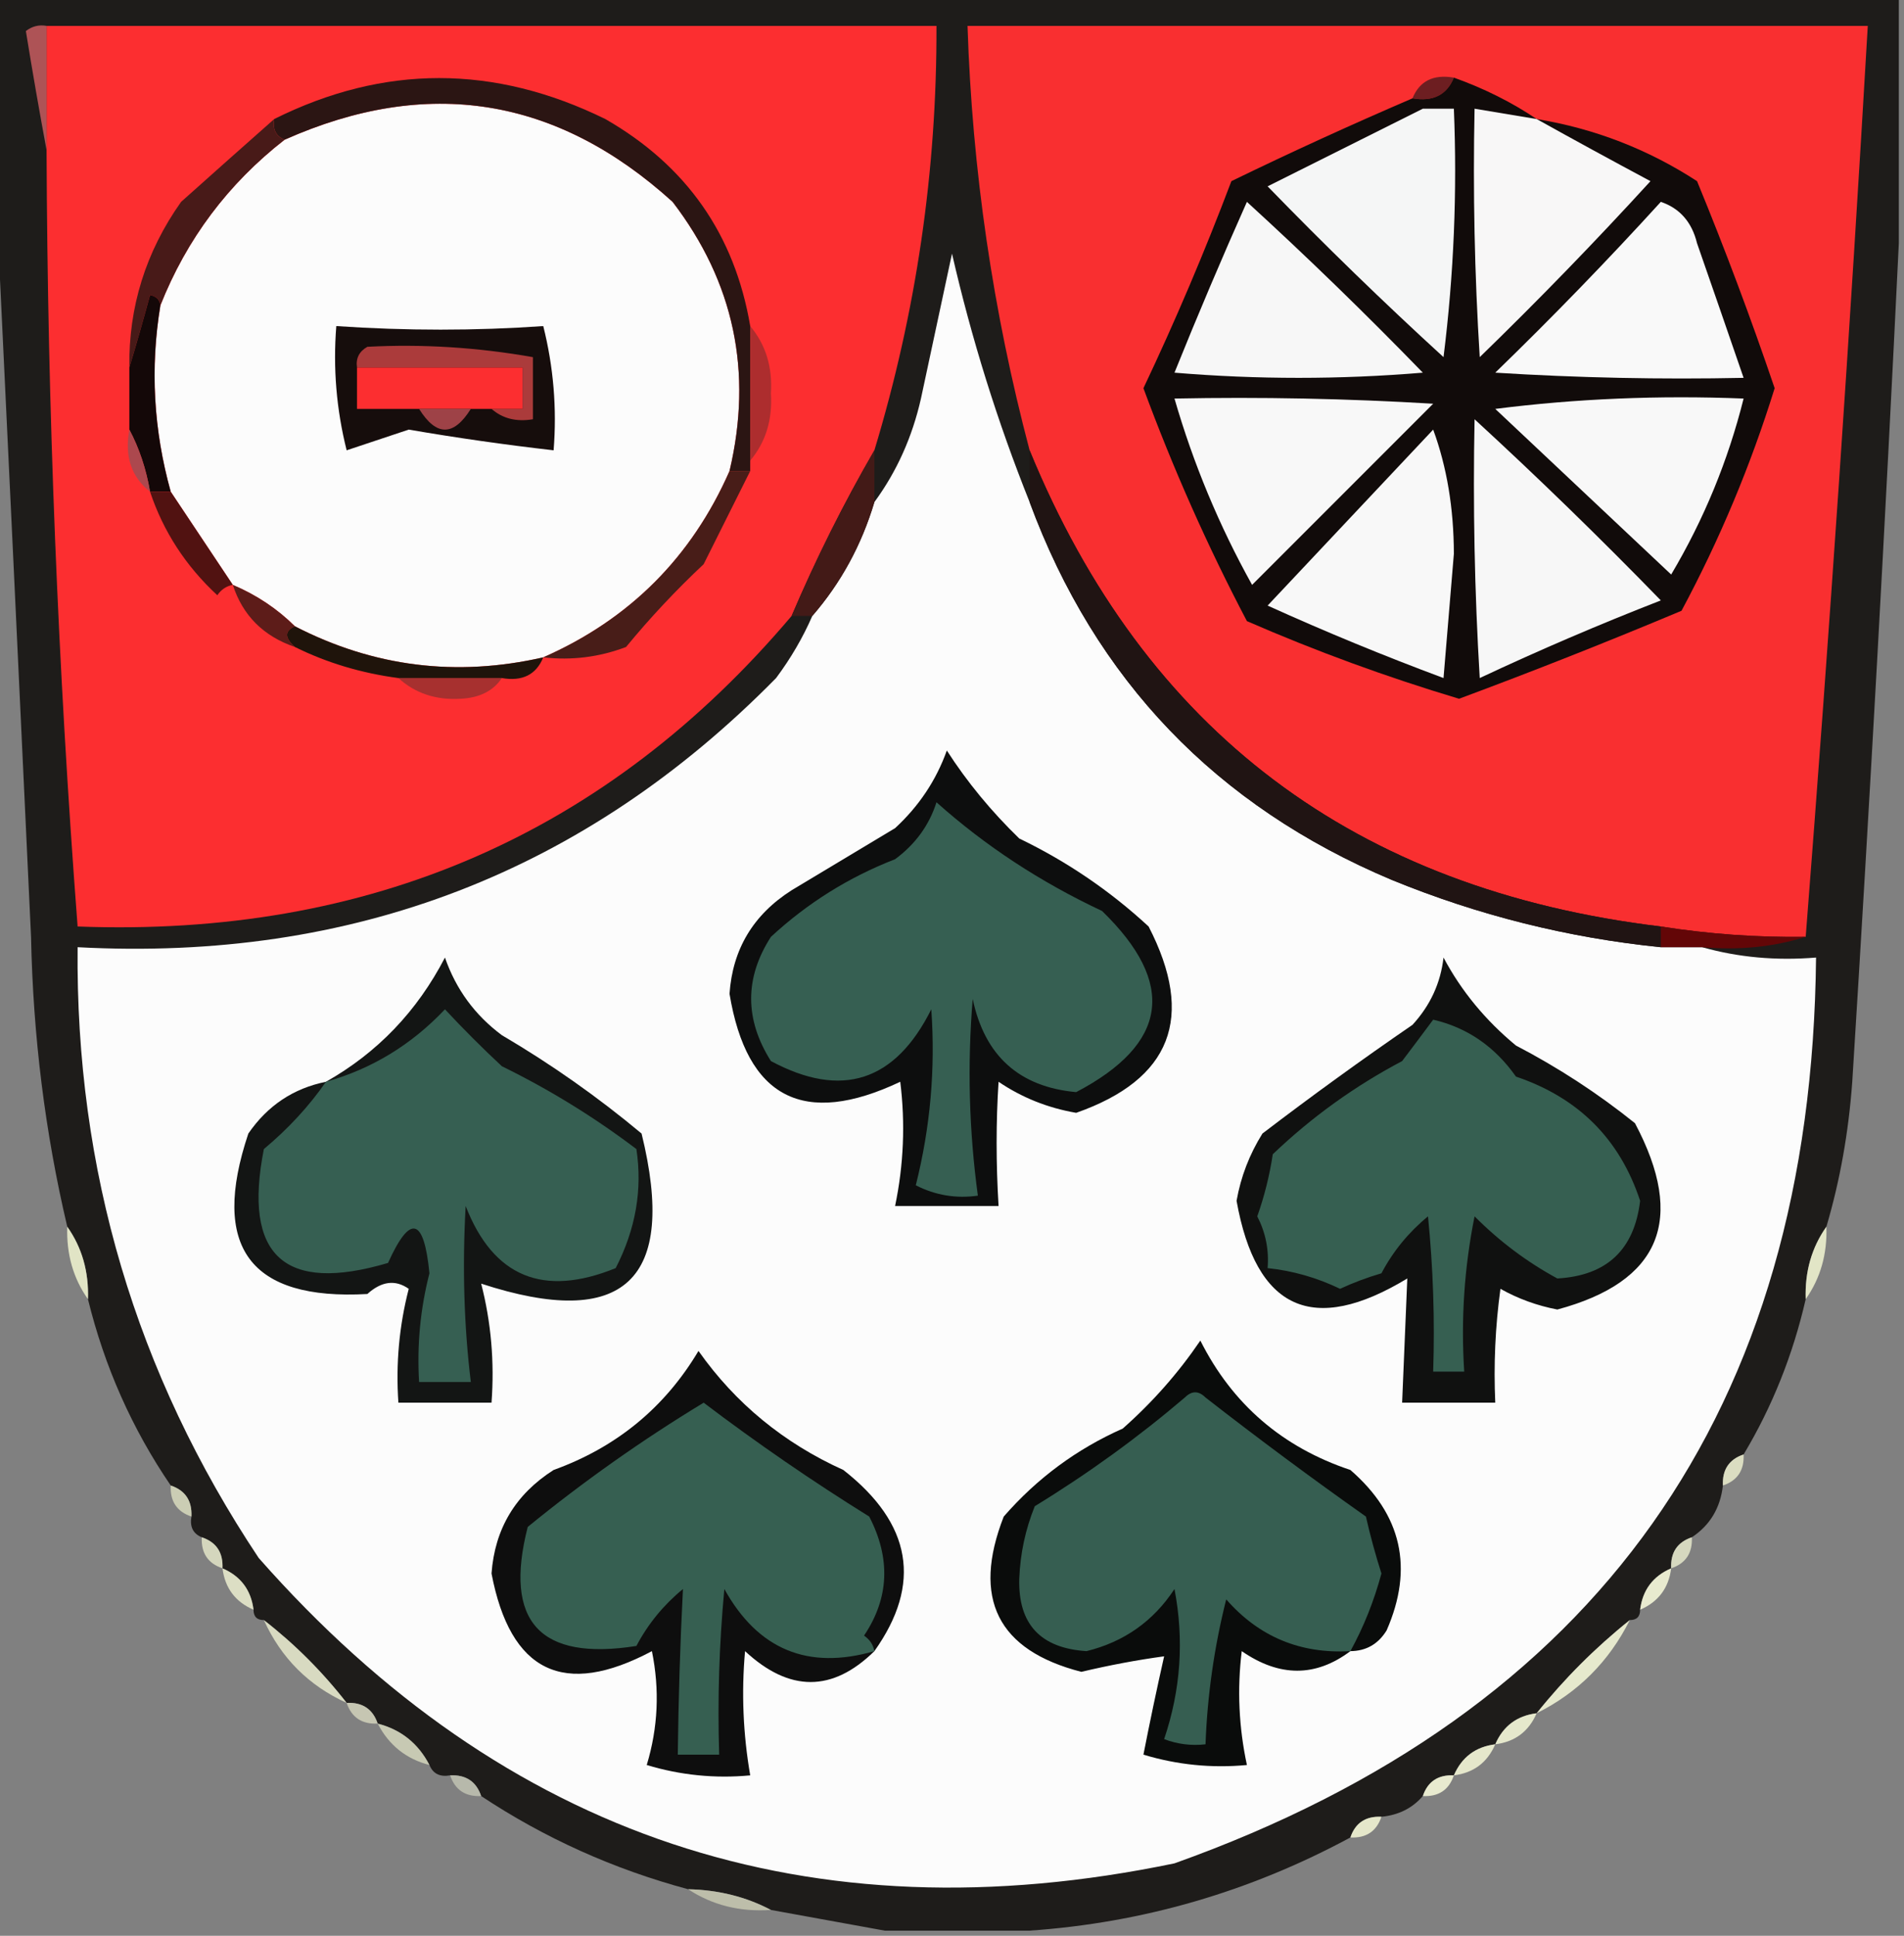 <?xml version="1.0" encoding="UTF-8"?>
<!DOCTYPE svg PUBLIC "-//W3C//DTD SVG 1.1//EN" "http://www.w3.org/Graphics/SVG/1.1/DTD/svg11.dtd">
<svg xmlns="http://www.w3.org/2000/svg" version="1.1" width="184px" height="187px" style="shape-rendering:geometricPrecision; text-rendering:geometricPrecision; image-rendering:optimizeQuality; fill-rule:evenodd; clip-rule:evenodd" xmlns:xlink="http://www.w3.org/1999/xlink">
<rect width="100%" height="100%" fill="#808080" stroke="none"/>
<g><path style="opacity:1" fill="#1e1c1a" d="M -0.5,-0.5 C 60.833,-0.5 122.167,-0.5 183.5,-0.5C 183.5,7.5 183.5,15.5 183.5,23.5C 182.2,50.352 180.7,77.352 179,104.5C 178.646,109.389 177.813,114.056 176.5,118.5C 175.076,120.515 174.41,122.848 174.5,125.5C 173.266,130.883 171.266,135.883 168.5,140.5C 167.094,140.973 166.427,141.973 166.5,143.5C 166.25,145.674 165.25,147.341 163.5,148.5C 162.094,148.973 161.427,149.973 161.5,151.5C 159.738,152.262 158.738,153.596 158.5,155.5C 158.5,156.167 158.167,156.5 157.5,156.5C 154.167,159.167 151.167,162.167 148.5,165.5C 146.596,165.738 145.262,166.738 144.5,168.5C 142.596,168.738 141.262,169.738 140.5,171.5C 138.973,171.427 137.973,172.094 137.5,173.5C 136.486,174.674 135.153,175.34 133.5,175.5C 131.973,175.427 130.973,176.094 130.5,177.5C 120.774,182.744 110.441,185.744 99.5,186.5C 94.833,186.5 90.167,186.5 85.5,186.5C 81.833,185.833 78.167,185.167 74.5,184.5C 72.095,183.232 69.428,182.565 66.5,182.5C 59.301,180.565 52.635,177.565 46.5,173.5C 46.027,172.094 45.027,171.427 43.5,171.5C 42.508,171.672 41.842,171.338 41.5,170.5C 40.415,168.413 38.749,167.08 36.5,166.5C 36.027,165.094 35.027,164.427 33.5,164.5C 31.167,161.5 28.5,158.833 25.5,156.5C 24.833,156.5 24.5,156.167 24.5,155.5C 24.262,153.596 23.262,152.262 21.5,151.5C 21.573,149.973 20.906,148.973 19.5,148.5C 18.662,148.158 18.328,147.492 18.5,146.5C 18.573,144.973 17.906,143.973 16.5,143.5C 12.767,138.03 10.101,132.03 8.5,125.5C 8.59,122.848 7.924,120.515 6.5,118.5C 4.361,109.434 3.194,100.101 3,90.5C 1.841,65.673 0.675,41.006 -0.5,16.5C -0.5,10.833 -0.5,5.167 -0.5,-0.5 Z"/></g>
<g><path style="opacity:1" fill="#fc2e30" d="M 4.5,2.5 C 33.167,2.5 61.833,2.5 90.5,2.5C 90.544,16.482 88.544,30.148 84.5,43.5C 81.523,48.639 78.857,53.972 76.5,59.5C 58.662,80.569 35.662,90.569 7.5,89.5C 5.595,64.542 4.595,39.542 4.5,14.5C 4.5,10.5 4.5,6.5 4.5,2.5 Z"/></g>
<g><path style="opacity:1" fill="#f92f30" d="M 174.5,90.5 C 169.797,90.563 165.13,90.23 160.5,89.5C 130.948,85.938 110.615,70.605 99.5,43.5C 95.95,30.08 93.95,16.414 93.5,2.5C 122.5,2.5 151.5,2.5 180.5,2.5C 178.794,31.873 176.794,61.207 174.5,90.5 Z"/></g>
<g><path style="opacity:1" fill="#ae5356" d="M 4.5,2.5 C 4.5,6.5 4.5,10.5 4.5,14.5C 3.804,10.768 3.138,6.935 2.5,3C 3.094,2.536 3.761,2.369 4.5,2.5 Z"/></g>
<g><path style="opacity:1" fill="#6d1e21" d="M 140.5,7.5 C 139.817,9.176 138.483,9.843 136.5,9.5C 137.183,7.824 138.517,7.157 140.5,7.5 Z"/></g>
<g><path style="opacity:1" fill="#110b0a" d="M 140.5,7.5 C 143.423,8.542 146.09,9.875 148.5,11.5C 154.096,12.42 159.263,14.42 164,17.5C 166.698,24.053 169.198,30.72 171.5,37.5C 169.184,44.964 166.184,52.131 162.5,59C 155.337,62.004 148.171,64.837 141,67.5C 133.962,65.39 127.129,62.89 120.5,60C 116.692,52.754 113.359,45.254 110.5,37.5C 113.588,30.984 116.422,24.318 119,17.5C 124.77,14.698 130.603,12.032 136.5,9.5C 138.483,9.843 139.817,9.176 140.5,7.5 Z"/></g>
<g><path style="opacity:1" fill="#fcfcfc" d="M 70.5,45.5 C 66.833,53.833 60.833,59.833 52.5,63.5C 44.102,65.419 36.102,64.419 28.5,60.5C 26.795,58.808 24.795,57.475 22.5,56.5C 20.493,53.495 18.493,50.495 16.5,47.5C 14.836,41.538 14.502,35.538 15.5,29.5C 18.041,23.09 22.041,17.757 27.5,13.5C 41.307,7.353 53.807,9.353 65,19.5C 70.937,27.253 72.77,35.919 70.5,45.5 Z"/></g>
<g><path style="opacity:1" fill="#f8f7f7" d="M 148.5,11.5 C 152.061,13.483 155.727,15.483 159.5,17.5C 154.182,23.319 148.682,28.985 143,34.5C 142.5,26.507 142.334,18.507 142.5,10.5C 144.5,10.833 146.5,11.167 148.5,11.5 Z"/></g>
<g><path style="opacity:1" fill="#f5f6f6" d="M 137.5,10.5 C 138.5,10.5 139.5,10.5 140.5,10.5C 140.831,18.528 140.498,26.528 139.5,34.5C 133.681,29.182 128.015,23.682 122.5,18C 127.592,15.454 132.592,12.954 137.5,10.5 Z"/></g>
<g><path style="opacity:1" fill="#2b1513" d="M 72.5,31.5 C 72.5,35.833 72.5,40.167 72.5,44.5C 72.5,44.833 72.5,45.167 72.5,45.5C 71.833,45.5 71.167,45.5 70.5,45.5C 72.77,35.919 70.937,27.253 65,19.5C 53.807,9.353 41.307,7.353 27.5,13.5C 26.662,13.158 26.328,12.492 26.5,11.5C 37.087,6.224 47.754,6.224 58.5,11.5C 66.337,15.995 71.004,22.662 72.5,31.5 Z"/></g>
<g><path style="opacity:1" fill="#f9f9f9" d="M 160.5,19.5 C 162.335,20.122 163.502,21.456 164,23.5C 165.521,27.865 167.021,32.198 168.5,36.5C 160.493,36.666 152.493,36.5 144.5,36C 150.036,30.631 155.37,25.131 160.5,19.5 Z"/></g>
<g><path style="opacity:1" fill="#f7f7f7" d="M 120.5,19.5 C 126.298,24.797 131.965,30.297 137.5,36C 129.5,36.667 121.5,36.667 113.5,36C 115.739,30.447 118.072,24.947 120.5,19.5 Z"/></g>
<g><path style="opacity:1" fill="#481a18" d="M 26.5,11.5 C 26.328,12.492 26.662,13.158 27.5,13.5C 22.041,17.757 18.041,23.09 15.5,29.5C 15.44,28.957 15.107,28.624 14.5,28.5C 13.832,30.969 13.165,33.302 12.5,35.5C 12.42,29.651 14.086,24.318 17.5,19.5C 20.565,16.76 23.565,14.093 26.5,11.5 Z"/></g>
<g><path style="opacity:1" fill="#fcfcfc" d="M 99.5,48.5 C 105.861,65.696 117.528,77.862 134.5,85C 142.867,88.425 151.533,90.592 160.5,91.5C 161.833,91.5 163.167,91.5 164.5,91.5C 167.962,92.482 171.629,92.815 175.5,92.5C 175.075,136.233 154.409,165.399 113.5,180C 78.282,187.32 48.782,177.487 25,150.5C 13.125,132.675 7.292,113.009 7.5,91.5C 34.05,92.922 56.55,84.255 75,65.5C 76.421,63.595 77.588,61.595 78.5,59.5C 81.258,56.322 83.258,52.655 84.5,48.5C 86.656,45.563 88.156,42.229 89,38.5C 90,33.833 91,29.167 92,24.5C 93.89,32.736 96.39,40.736 99.5,48.5 Z"/></g>
<g><path style="opacity:1" fill="#140808" d="M 15.5,29.5 C 14.502,35.538 14.836,41.538 16.5,47.5C 15.833,47.5 15.167,47.5 14.5,47.5C 14.125,45.302 13.458,43.302 12.5,41.5C 12.5,39.5 12.5,37.5 12.5,35.5C 13.165,33.302 13.832,30.969 14.5,28.5C 15.107,28.624 15.44,28.957 15.5,29.5 Z"/></g>
<g><path style="opacity:1" fill="#160d0c" d="M 32.5,31.5 C 39.271,31.958 45.938,31.958 52.5,31.5C 53.491,35.445 53.824,39.445 53.5,43.5C 48.808,42.964 44.142,42.298 39.5,41.5C 37.5,42.167 35.5,42.833 33.5,43.5C 32.509,39.555 32.176,35.555 32.5,31.5 Z"/></g>
<g><path style="opacity:1" fill="#ab3b3b" d="M 47.5,39.5 C 48.5,39.5 49.5,39.5 50.5,39.5C 50.5,38.167 50.5,36.833 50.5,35.5C 45.167,35.5 39.833,35.5 34.5,35.5C 34.369,34.624 34.703,33.957 35.5,33.5C 40.803,33.22 46.136,33.553 51.5,34.5C 51.5,36.5 51.5,38.5 51.5,40.5C 49.901,40.768 48.568,40.434 47.5,39.5 Z"/></g>
<g><path style="opacity:1" fill="#fc2e30" d="M 34.5,35.5 C 39.833,35.5 45.167,35.5 50.5,35.5C 50.5,36.833 50.5,38.167 50.5,39.5C 49.5,39.5 48.5,39.5 47.5,39.5C 46.833,39.5 46.167,39.5 45.5,39.5C 43.833,39.5 42.167,39.5 40.5,39.5C 38.5,39.5 36.5,39.5 34.5,39.5C 34.5,38.167 34.5,36.833 34.5,35.5 Z"/></g>
<g><path style="opacity:1" fill="#f8f8f8" d="M 113.5,38.5 C 121.84,38.334 130.173,38.5 138.5,39C 132.667,44.833 126.833,50.667 121,56.5C 117.816,50.782 115.316,44.782 113.5,38.5 Z"/></g>
<g><path style="opacity:1" fill="#f8f8f8" d="M 144.5,39.5 C 152.316,38.508 160.316,38.174 168.5,38.5C 166.997,44.507 164.663,50.174 161.5,55.5C 155.813,50.145 150.146,44.812 144.5,39.5 Z"/></g>
<g><path style="opacity:1" fill="#9e4247" d="M 40.5,39.5 C 42.167,39.5 43.833,39.5 45.5,39.5C 43.833,42.167 42.167,42.167 40.5,39.5 Z"/></g>
<g><path style="opacity:1" fill="#f7f7f7" d="M 142.5,40.5 C 148.631,46.13 154.631,51.964 160.5,58C 154.568,60.309 148.734,62.809 143,65.5C 142.5,57.173 142.334,48.84 142.5,40.5 Z"/></g>
<g><path style="opacity:1" fill="#ad2d2e" d="M 72.5,31.5 C 73.997,33.29 74.664,35.456 74.5,38C 74.664,40.544 73.997,42.71 72.5,44.5C 72.5,40.167 72.5,35.833 72.5,31.5 Z"/></g>
<g><path style="opacity:1" fill="#f8f8f8" d="M 138.5,41.5 C 139.824,45.107 140.491,49.107 140.5,53.5C 140.167,57.5 139.833,61.5 139.5,65.5C 133.743,63.359 128.076,61.026 122.5,58.5C 127.855,52.813 133.188,47.146 138.5,41.5 Z"/></g>
<g><path style="opacity:1" fill="#ac484e" d="M 12.5,41.5 C 13.458,43.302 14.125,45.302 14.5,47.5C 12.692,46.082 12.025,44.082 12.5,41.5 Z"/></g>
<g><path style="opacity:1" fill="#511211" d="M 14.5,47.5 C 15.167,47.5 15.833,47.5 16.5,47.5C 18.493,50.495 20.493,53.495 22.5,56.5C 21.883,56.611 21.383,56.944 21,57.5C 17.952,54.679 15.785,51.345 14.5,47.5 Z"/></g>
<g><path style="opacity:1" fill="#431a17" d="M 84.5,43.5 C 84.5,45.167 84.5,46.833 84.5,48.5C 83.258,52.655 81.258,56.322 78.5,59.5C 77.833,59.5 77.167,59.5 76.5,59.5C 78.857,53.972 81.523,48.639 84.5,43.5 Z"/></g>
<g><path style="opacity:1" fill="#481d18" d="M 70.5,45.5 C 71.167,45.5 71.833,45.5 72.5,45.5C 71.013,48.473 69.513,51.473 68,54.5C 65.317,57.016 62.817,59.683 60.5,62.5C 57.913,63.48 55.247,63.813 52.5,63.5C 60.833,59.833 66.833,53.833 70.5,45.5 Z"/></g>
<g><path style="opacity:1" fill="#5d1c19" d="M 22.5,56.5 C 24.795,57.475 26.795,58.808 28.5,60.5C 27.494,60.938 27.494,61.604 28.5,62.5C 25.455,61.455 23.455,59.455 22.5,56.5 Z"/></g>
<g><path style="opacity:1" fill="#1f140b" d="M 28.5,60.5 C 36.102,64.419 44.102,65.419 52.5,63.5C 51.817,65.177 50.483,65.843 48.5,65.5C 45.167,65.5 41.833,65.5 38.5,65.5C 34.916,65.025 31.583,64.025 28.5,62.5C 27.494,61.604 27.494,60.938 28.5,60.5 Z"/></g>
<g><path style="opacity:1" fill="#a7302f" d="M 38.5,65.5 C 41.833,65.5 45.167,65.5 48.5,65.5C 47.666,66.748 46.333,67.415 44.5,67.5C 42.117,67.639 40.117,66.972 38.5,65.5 Z"/></g>
<g><path style="opacity:1" fill="#201413" d="M 99.5,43.5 C 110.615,70.605 130.948,85.938 160.5,89.5C 160.5,90.167 160.5,90.833 160.5,91.5C 151.533,90.592 142.867,88.425 134.5,85C 117.528,77.862 105.861,65.696 99.5,48.5C 99.5,46.833 99.5,45.167 99.5,43.5 Z"/></g>
<g><path style="opacity:1" fill="#630607" d="M 160.5,89.5 C 165.13,90.23 169.797,90.563 174.5,90.5C 171.375,91.479 168.042,91.813 164.5,91.5C 163.167,91.5 161.833,91.5 160.5,91.5C 160.5,90.833 160.5,90.167 160.5,89.5 Z"/></g>
<g><path style="opacity:1" fill="#0d0e0e" d="M 91.5,72.5 C 93.456,75.539 95.79,78.372 98.5,81C 103.1,83.215 107.266,86.048 111,89.5C 115.524,98.27 113.191,104.27 104,107.5C 101.251,107.026 98.751,106.026 96.5,104.5C 96.249,108.37 96.249,112.37 96.5,116.5C 93.167,116.5 89.833,116.5 86.5,116.5C 87.331,112.524 87.497,108.524 87,104.5C 77.668,108.918 72.168,106.085 70.5,96C 70.797,91.691 72.797,88.358 76.5,86C 79.833,84 83.167,82 86.5,80C 88.808,77.872 90.474,75.372 91.5,72.5 Z"/></g>
<g><path style="opacity:1" fill="#365f52" d="M 90.5,77.5 C 95.204,81.704 100.538,85.204 106.5,88C 113.719,95.003 112.886,100.836 104,105.5C 98.494,104.997 95.161,101.997 94,96.5C 93.476,102.85 93.642,109.184 94.5,115.5C 92.396,115.799 90.396,115.466 88.5,114.5C 89.907,108.91 90.407,103.243 90,97.5C 86.504,104.494 81.337,106.161 74.5,102.5C 71.953,98.462 71.953,94.462 74.5,90.5C 78.028,87.236 82.028,84.736 86.5,83C 88.464,81.549 89.797,79.716 90.5,77.5 Z"/></g>
<g><path style="opacity:1" fill="#101110" d="M 139.5,92.5 C 141.213,95.725 143.546,98.559 146.5,101C 150.589,103.127 154.423,105.627 158,108.5C 162.957,117.823 160.457,123.823 150.5,126.5C 148.541,126.125 146.707,125.459 145,124.5C 144.501,128.152 144.335,131.818 144.5,135.5C 141.5,135.5 138.5,135.5 135.5,135.5C 135.675,131.459 135.842,127.459 136,123.5C 126.882,129.025 121.382,126.525 119.5,116C 119.909,113.679 120.743,111.513 122,109.5C 126.745,105.878 131.578,102.378 136.5,99C 138.219,97.129 139.219,94.963 139.5,92.5 Z"/></g>
<g><path style="opacity:1" fill="#365f51" d="M 138.5,98.5 C 141.787,99.264 144.454,101.097 146.5,104C 152.539,106.039 156.539,110.039 158.5,116C 157.936,120.731 155.269,123.231 150.5,123.5C 147.576,121.918 144.909,119.918 142.5,117.5C 141.506,122.456 141.173,127.456 141.5,132.5C 140.5,132.5 139.5,132.5 138.5,132.5C 138.666,127.489 138.499,122.489 138,117.5C 136.122,119.043 134.622,120.876 133.5,123C 132.128,123.402 130.795,123.902 129.5,124.5C 127.271,123.423 124.937,122.756 122.5,122.5C 122.643,120.738 122.309,119.071 121.5,117.5C 122.189,115.556 122.689,113.556 123,111.5C 126.748,107.919 130.915,104.919 135.5,102.5C 136.524,101.148 137.524,99.815 138.5,98.5 Z"/></g>
<g><path style="opacity:1" fill="#131514" d="M 31.5,104.5 C 36.476,101.689 40.309,97.689 43,92.5C 44.061,95.562 45.894,98.062 48.5,100C 53.263,102.798 57.763,105.964 62,109.5C 65.487,123.681 60.32,128.514 46.5,124C 47.46,127.73 47.794,131.563 47.5,135.5C 44.5,135.5 41.5,135.5 38.5,135.5C 38.241,131.76 38.574,128.094 39.5,124.5C 38.21,123.592 36.877,123.759 35.5,125C 24.153,125.635 20.32,120.469 24,109.5C 25.857,106.8 28.357,105.134 31.5,104.5 Z"/></g>
<g><path style="opacity:1" fill="#365f52" d="M 31.5,104.5 C 35.929,103.257 39.762,100.923 43,97.5C 44.771,99.402 46.605,101.235 48.5,103C 53.077,105.239 57.411,107.905 61.5,111C 62.098,114.906 61.432,118.739 59.5,122.5C 52.497,125.346 47.663,123.346 45,116.5C 44.672,122.399 44.838,128.066 45.5,133.5C 43.833,133.5 42.167,133.5 40.5,133.5C 40.285,129.941 40.618,126.441 41.5,123C 40.97,117.589 39.637,117.256 37.5,122C 27.465,124.966 23.465,121.299 25.5,111C 27.863,109.026 29.863,106.86 31.5,104.5 Z"/></g>
<g><path style="opacity:1" fill="#e1e4c5" d="M 6.5,118.5 C 7.924,120.515 8.59,122.848 8.5,125.5C 7.076,123.485 6.41,121.152 6.5,118.5 Z"/></g>
<g><path style="opacity:1" fill="#e2e5c6" d="M 176.5,118.5 C 176.59,121.152 175.924,123.485 174.5,125.5C 174.41,122.848 175.076,120.515 176.5,118.5 Z"/></g>
<g><path style="opacity:1" fill="#dbddc1" d="M 168.5,140.5 C 168.573,142.027 167.906,143.027 166.5,143.5C 166.427,141.973 167.094,140.973 168.5,140.5 Z"/></g>
<g><path style="opacity:1" fill="#cbcdb4" d="M 16.5,143.5 C 17.906,143.973 18.573,144.973 18.5,146.5C 17.094,146.027 16.427,145.027 16.5,143.5 Z"/></g>
<g><path style="opacity:1" fill="#d4d6bd" d="M 19.5,148.5 C 20.906,148.973 21.573,149.973 21.5,151.5C 20.094,151.027 19.427,150.027 19.5,148.5 Z"/></g>
<g><path style="opacity:1" fill="#d6d8bf" d="M 163.5,148.5 C 163.573,150.027 162.906,151.027 161.5,151.5C 161.427,149.973 162.094,148.973 163.5,148.5 Z"/></g>
<g><path style="opacity:1" fill="#dcdec4" d="M 21.5,151.5 C 23.262,152.262 24.262,153.596 24.5,155.5C 22.738,154.738 21.738,153.404 21.5,151.5 Z"/></g>
<g><path style="opacity:1" fill="#0e0e0e" d="M 84.5,159.5 C 80.45,163.478 76.284,163.478 72,159.5C 71.643,163.51 71.81,167.51 72.5,171.5C 69.102,171.82 65.768,171.487 62.5,170.5C 63.593,166.892 63.76,163.225 63,159.5C 54.486,164.027 49.319,161.527 47.5,152C 47.816,147.678 49.816,144.345 53.5,142C 59.574,139.807 64.241,135.974 67.5,130.5C 71.074,135.565 75.74,139.399 81.5,142C 88.118,147.174 89.118,153.008 84.5,159.5 Z"/></g>
<g><path style="opacity:1" fill="#365f51" d="M 84.5,159.5 C 78.084,161.353 73.251,159.353 70,153.5C 69.501,158.823 69.334,164.156 69.5,169.5C 68.167,169.5 66.833,169.5 65.5,169.5C 65.561,164.122 65.728,158.788 66,153.5C 64.122,155.043 62.622,156.876 61.5,159C 52.157,160.475 48.657,156.641 51,147.5C 56.4,143.096 62.067,139.096 68,135.5C 73.167,139.416 78.5,143.083 84,146.5C 86.095,150.548 85.928,154.381 83.5,158C 84.056,158.383 84.389,158.883 84.5,159.5 Z"/></g>
<g><path style="opacity:1" fill="#0a0c0b" d="M 130.5,159.5 C 127.144,162.019 123.644,162.019 120,159.5C 119.55,163.188 119.717,166.854 120.5,170.5C 117.102,170.82 113.768,170.487 110.5,169.5C 111.127,166.298 111.794,163.131 112.5,160C 109.9,160.353 107.233,160.853 104.5,161.5C 96.407,159.419 93.907,154.419 97,146.5C 100.21,142.813 104.044,139.979 108.5,138C 111.372,135.463 113.872,132.63 116,129.5C 119.085,135.636 123.919,139.802 130.5,142C 135.468,146.311 136.635,151.478 134,157.5C 133.184,158.823 132.017,159.489 130.5,159.5 Z"/></g>
<g><path style="opacity:1" fill="#365e51" d="M 130.5,159.5 C 125.66,159.777 121.66,158.111 118.5,154.5C 117.342,159.099 116.675,163.766 116.5,168.5C 115.127,168.657 113.793,168.49 112.5,168C 114.109,163.243 114.442,158.409 113.5,153.5C 111.467,156.603 108.633,158.603 105,159.5C 100.547,159.216 98.381,156.883 98.5,152.5C 98.594,150.077 99.094,147.744 100,145.5C 105.146,142.352 109.98,138.852 114.5,135C 115.167,134.333 115.833,134.333 116.5,135C 121.578,138.955 126.744,142.789 132,146.5C 132.422,148.355 132.922,150.189 133.5,152C 132.778,154.677 131.778,157.177 130.5,159.5 Z"/></g>
<g><path style="opacity:1" fill="#e8eacf" d="M 161.5,151.5 C 161.262,153.404 160.262,154.738 158.5,155.5C 158.738,153.596 159.738,152.262 161.5,151.5 Z"/></g>
<g><path style="opacity:1" fill="#d8dac1" d="M 25.5,156.5 C 28.5,158.833 31.167,161.5 33.5,164.5C 29.833,162.833 27.167,160.167 25.5,156.5 Z"/></g>
<g><path style="opacity:1" fill="#e6e9cd" d="M 157.5,156.5 C 155.5,160.5 152.5,163.5 148.5,165.5C 151.167,162.167 154.167,159.167 157.5,156.5 Z"/></g>
<g><path style="opacity:1" fill="#c6c6b2" d="M 33.5,164.5 C 35.027,164.427 36.027,165.094 36.5,166.5C 34.973,166.573 33.973,165.906 33.5,164.5 Z"/></g>
<g><path style="opacity:1" fill="#e5e8cc" d="M 148.5,165.5 C 147.738,167.262 146.404,168.262 144.5,168.5C 145.262,166.738 146.596,165.738 148.5,165.5 Z"/></g>
<g><path style="opacity:1" fill="#c7c9b3" d="M 36.5,166.5 C 38.749,167.08 40.415,168.413 41.5,170.5C 39.251,169.92 37.585,168.587 36.5,166.5 Z"/></g>
<g><path style="opacity:1" fill="#e5e7cb" d="M 144.5,168.5 C 143.738,170.262 142.404,171.262 140.5,171.5C 141.262,169.738 142.596,168.738 144.5,168.5 Z"/></g>
<g><path style="opacity:1" fill="#b7b9ab" d="M 43.5,171.5 C 45.027,171.427 46.027,172.094 46.5,173.5C 44.973,173.573 43.973,172.906 43.5,171.5 Z"/></g>
<g><path style="opacity:1" fill="#e8eacf" d="M 140.5,171.5 C 140.027,172.906 139.027,173.573 137.5,173.5C 137.973,172.094 138.973,171.427 140.5,171.5 Z"/></g>
<g><path style="opacity:1" fill="#e5e7ca" d="M 133.5,175.5 C 133.027,176.906 132.027,177.573 130.5,177.5C 130.973,176.094 131.973,175.427 133.5,175.5 Z"/></g>
<g><path style="opacity:1" fill="#bdbeaa" d="M 66.5,182.5 C 69.428,182.565 72.095,183.232 74.5,184.5C 71.505,184.706 68.838,184.04 66.5,182.5 Z"/></g>
</svg>
